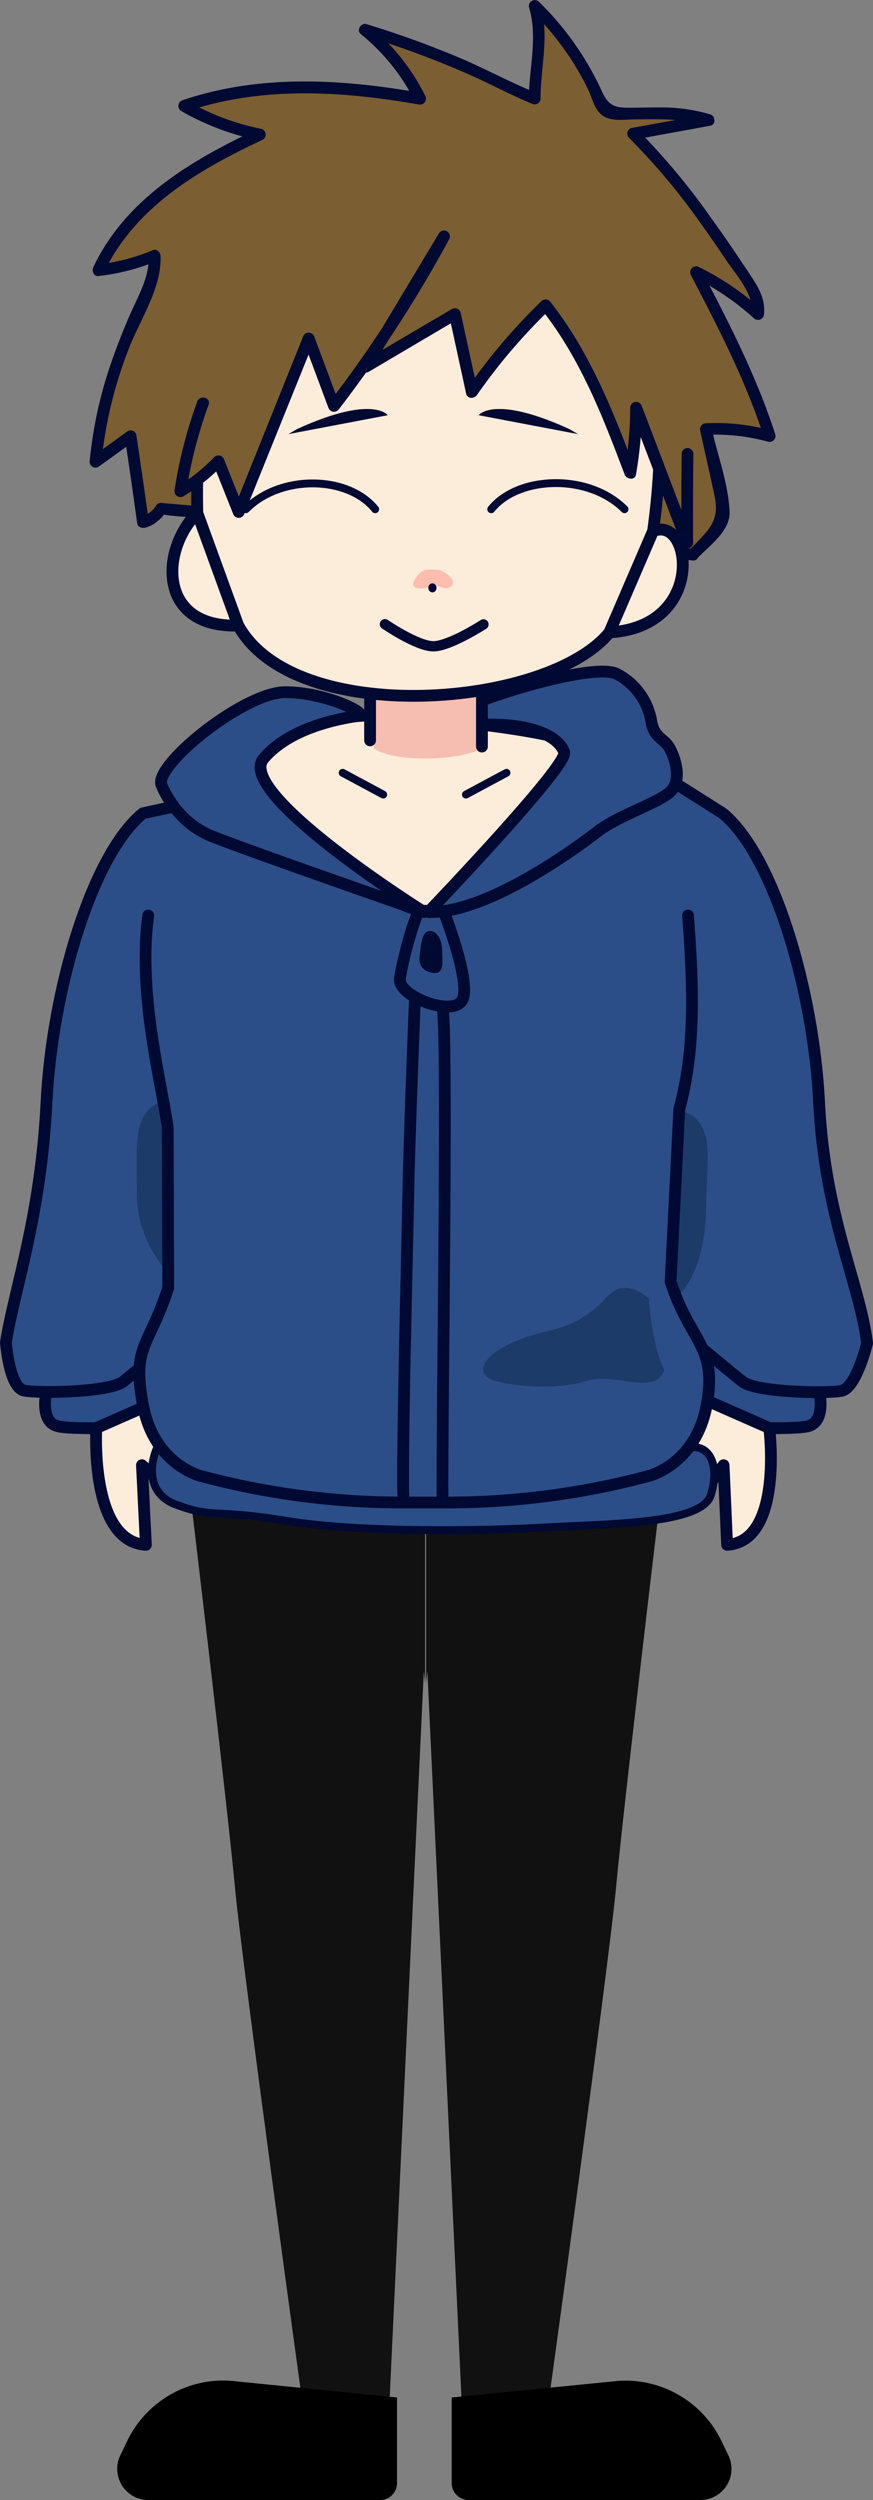 <svg xmlns="http://www.w3.org/2000/svg" viewBox="0 0 222.26 636.29"><rect x="0" y="0" width="222.26" height="636.29" fill="#808080" stroke="none"/><defs><style>.cls-1{fill:#111;}.cls-2,.cls-4{fill:#2c4e88;}.cls-11,.cls-14,.cls-2,.cls-3,.cls-4,.cls-7,.cls-8{stroke:#000931;}.cls-14,.cls-2,.cls-3,.cls-4,.cls-7,.cls-8{stroke-linecap:round;stroke-linejoin:round;}.cls-11,.cls-2,.cls-3,.cls-8{stroke-width:3px;}.cls-3{fill:#fcecda;}.cls-4,.cls-7{stroke-width:2px;}.cls-5{fill:#1c3b69;}.cls-6{fill:#f6beb0;}.cls-11,.cls-14,.cls-7,.cls-8{fill:none;}.cls-9{fill:#000931;}.cls-10{fill:#7b5f32;}.cls-11{stroke-miterlimit:10;}.cls-12{fill:#ffbdad;}.cls-13{fill:#000333;}.cls-14{stroke-width:2.62px;}</style></defs><title>boy_good</title><g id="レイヤー_2" data-name="レイヤー 2"><g id="_男_表情パターン" data-name="【男】表情パターン"><g id="体調良い時"><g id="体"><g id="下半身"><path class="cls-1" d="M48.66,382.24s9.18,76.81,11.14,97.95C61.65,500.15,77,611.61,77,611.61H99.15l8.75-186.3.32,3V378.25Z"/><path class="cls-1" d="M168,382.24s-9.17,76.81-11.14,97.95c-1.85,20-17.22,131.42-17.22,131.42H117.55l-8.74-186.3-.33,3V378.25Z"/><path d="M37.78,636.29h59a4.3,4.3,0,0,0,4.3-4.3V610.2L59.28,606q-1.22-.12-2.43-.12h0a27.14,27.14,0,0,0-24.46,15.38l-1.75,3.63A7.93,7.93,0,0,0,37.78,636.29Z"/><path d="M178.27,636.29h-59A4.3,4.3,0,0,1,115,632V610.2l41.8-4.17q1.22-.12,2.43-.12h0a27.14,27.14,0,0,1,24.46,15.38l1.75,3.63A7.93,7.93,0,0,1,178.27,636.29Z"/></g><g id="上半身"><path class="cls-2" d="M11.85,353.93s-2,8.15,3.1,9.13,23.5,0,23.5,0L49,347.24l-13.88-2.68Z"/><path class="cls-3" d="M24.53,363.45s-1.81,28.83,12.61,29.74l-1-20.28L45,381.07l5.92-29.23Z"/><path class="cls-4" d="M165.36,192.44A48.83,48.83,0,0,1,170.6,196c1.55,1.35,9.36,19.12,8.15,30.56s3.07,132.16,3.07,132.16,1.72,18.58-12.7,20.53S63.5,372,63.5,372s-30.3-20.69-31.76-42,4.15-89.63,4.15-89.63L50.73,200l24.82-7.53Z"/><path class="cls-2" d="M67.12,237l-4.17,25v63.52s-28.11,23.37-31.58,26.11S10,354.66,6.18,353.93,1.5,341.67,1.5,341.67c2.22-13.91,8.88-31.91,10.34-61.12S23.62,217.41,36.37,207l17.72-3.86L64.6,215.93"/><path class="cls-2" d="M208.53,353.93s2,8.15-3.1,9.13-23.49,0-23.49,0l-10.58-15.82,13.87-2.68Z"/><path class="cls-3" d="M195.85,363.45s3.69,28.83-10.73,29.74l-.9-20.28-7.9,10.77-6.84-31.84Z"/><path class="cls-2" d="M153.27,237l4.16,25v63.52s28.11,23.37,31.58,26.11,21.36,3.1,25.19,2.37,6.56-12.16,6.56-12.16c-2-15.63-10.76-32-12.22-61.22S196.76,217.41,184,207L166.3,195.79l-13.52,6.44"/><path class="cls-4" d="M43.36,363.73C39,367.2,35,379.24,44.7,382.9S54.37,384,73,387.09s50.75,2.56,66.08,1.65,39.61-.73,41.89-8.22-.24-12.32-4.47-12.18-59.87-4.61-59.87-4.61l-65.9-1.28Z"/><path class="cls-5" d="M58.17,304.47c0,13.55,1.18,25.73-5.25,25.73S34.86,318,34.86,304.47c0-5.43-.53-14.44.89-18.51,2.12-6.07,6.91-6,10.77-6C53,279.94,58.17,290.92,58.17,304.47Z"/><path class="cls-5" d="M179.77,307.14c0,13.55-5.22,24.53-11.65,24.53s-11.66-11-11.66-24.53,5.22-24.53,11.66-24.53c4.41,0,9.67-.61,11.65,7C180.67,293.1,179.77,302.89,179.77,307.14Z"/><path class="cls-3" d="M55.77,193.66s24-11.65,38.45-11.54,47.59,4.12,51.24,6.92S118.65,234.48,107,231.78s-48.38-26.44-48.38-26.44Z"/><path class="cls-2" d="M175.16,233c1.82,23.12,1.22,36.48-2.21,49.28l-2.22,43.91c5,15.56,12,16.19,9.18,31.45S165,375.7,165,375.7a198.4,198.4,0,0,1-52,6.71h-9.73a198.52,198.52,0,0,1-52-6.71s-12-2.78-14.86-18.06,1.38-14.32,6.42-29.88l-.13-40.82C41,275.13,35.05,252.68,37.74,233"/><path class="cls-2" d="M109.07,232.12s35.66-37.24,34.56-40.65-6.81-7.3-20.2-7.06L118.62,180a81.18,81.18,0,0,1,8.86-3.38c7.26-2.51,24.79-7.33,29.48-5.14a16.72,16.72,0,0,1,8.82,11.93c.73,4.62,3.41,4.38,4.87,7.3s2.92,8,0,10.8-13.14,6-18.5,10.13S123.92,232.6,109.07,232.12Z"/><path class="cls-2" d="M54.07,212.89c9.82,3.92,53.88,19.23,53.88,19.23s-48.3-30.28-40.83-39.07,22-10.44,24.28-10.94-8.56-5.94-18.78-5.94S40.25,193.86,41,199.46C41,199.46,44.24,209,54.07,212.89Z"/><path class="cls-6" d="M122.7,176.17V190.5s-4.4,2.55-14.47,2.55-13-2.55-13-2.55V176.17H122.7"/><line class="cls-7" x1="87.24" y1="196.69" x2="97.56" y2="202.23"/><line class="cls-7" x1="128.95" y1="196.69" x2="118.62" y2="202.23"/><path class="cls-8" d="M107,231.78l5.94.12s7.26,18.47,4.7,22.73-16.31-1.1-15.82-5.48S106,231.44,107,231.78Z"/><path class="cls-9" d="M109.07,237c1.83-.37,3.44,1.65,3.53,5.07s.46,6.3-3,5.43-2.83-4-2.65-5.19S107.28,237.38,109.07,237Z"/><path class="cls-8" d="M105.65,253.8s-1.45,35.75-1.69,49.63-1.74,68.71-1.23,78.89"/><path class="cls-8" d="M112.66,382.32c-.18-20.24,1.42-117.67,0-126.2"/><line class="cls-8" x1="94.22" y1="175.8" x2="94.22" y2="188.43"/><line class="cls-8" x1="122.7" y1="190.01" x2="122.7" y2="176.17"/><path class="cls-5" d="M169.12,348.74a4.4,4.4,0,0,1-1.85,2.39c-4.62,2.44-11.32-1.58-17.89.37s-16.19,1.82-23.12,0-2.8-9,13-12.65,14.34-12.7,21.54-10.84a9.85,9.85,0,0,1,4.36,2.45c.62,7.67,2,13.69,3.4,17Z"/></g></g><g id="顔"><path class="cls-10" d="M176.37,141.15l6-6.42a5.19,5.19,0,0,0,1.6-6.09l-4.31-19.46A47,47,0,0,1,196,111c-4.6-14.59-11.72-28.24-18.82-41.79A63,63,0,0,1,193,80c.7-3-1.11-6-2.84-8.58C181.38,58.25,172.52,45,161.23,34l19.2-3.47c-7.61-2.63-15.94-1.37-24-1.68a4.26,4.26,0,0,1-2.06-.45,4.47,4.47,0,0,1-1.49-2.23,73.05,73.05,0,0,0-16.77-24.7c2.47,6.93-.15,16.26,0,23.62l-3.45-1.42A232.77,232.77,0,0,0,92.89,7.59,50,50,0,0,1,107,25.12C87,21.53,66,20.21,46.88,27a59.47,59.47,0,0,0,19.27,7.27c-8.29,3.88-16.48,8.1-23.74,13.67S28.8,60.44,25.06,68.79a46.36,46.36,0,0,0,14.3-3.7c.47,3.86-1.28,7.6-2.9,11.14-6,13.12-11,26.94-12.14,41.33l8.93-6.49q1.64,10.91,3.14,21.81c1.39.07,3.91-2.16,4.57-3.39Z"/><path class="cls-9" d="M177.43,142.21c3.07-3.29,8.53-7,8.32-12-.29-7-3.13-14.61-4.64-21.43l-1.45,1.9a50.73,50.73,0,0,1,15.89,1.74,1.51,1.51,0,0,0,1.84-1.84c-4.75-14.73-11.81-28.47-19-42.15l-2.05,2A67.25,67.25,0,0,1,191.94,81,1.52,1.52,0,0,0,194.5,80c.43-4.25-1.74-7.38-4-10.8-2.92-4.38-5.87-8.75-8.93-13A177,177,0,0,0,162.29,33l-.66,2.51L180.83,32c1.54-.28,1.31-2.49,0-2.89a44.25,44.25,0,0,0-13.1-1.77c-2.61,0-5.22.08-7.82.08-3.67,0-5.12-.75-6.72-4.28a76.12,76.12,0,0,0-16-22.71,1.51,1.51,0,0,0-2.5,1.46c2.28,7.56,0,15.51-.06,23.22l1.9-1.45c-6.5-2.66-12.68-6-19.16-8.8A247.64,247.64,0,0,0,93.29,6.14c-1.36-.42-2.64,1.54-1.46,2.51a52,52,0,0,1,13.83,17.22l1.7-2.2c-20.23-3.57-41.14-4.86-60.88,1.84a1.52,1.52,0,0,0-.36,2.74,65.58,65.58,0,0,0,19.63,7.42l-.35-2.74C48.68,40.8,31.94,50.67,23.76,68c-.42.9.06,2.4,1.3,2.25a53.63,53.63,0,0,0,14.69-3.75l-1.89-1.45c.24,5.55-2.77,10.39-4.9,15.33-1.6,3.72-3.1,7.48-4.43,11.31a107.35,107.35,0,0,0-5.71,25.83,1.5,1.5,0,0,0,2.25,1.29L34,112.37l-2.2-.9q1.64,10.91,3.14,21.81c.12.85,1.14,1.18,1.85,1.05a7.15,7.15,0,0,0,3.22-1.6c.47-.37,2.73-2.28,1-1.74a5.11,5.11,0,0,1,1.55.13c2.71.33,5.45.47,8.17.71l31.7,2.73,75.7,6.52,18.26,1.57c1.92.16,1.91-2.84,0-3L57.82,129.44,41,128a1.49,1.49,0,0,0-1.3.74A6.12,6.12,0,0,1,36,131.44l1.85,1q-1.52-10.9-3.15-21.8a1.5,1.5,0,0,0-2.2-.9l-8.93,6.48,2.26,1.3a108.38,108.38,0,0,1,6.83-28.43c2.84-7.53,8.58-15.73,8.21-24,0-.86-1-1.84-1.9-1.44a50.65,50.65,0,0,1-13.9,3.64l1.29,2.26c8-16.93,24.27-26.36,40.56-34a1.52,1.52,0,0,0-.36-2.75,62.54,62.54,0,0,1-18.91-7.11l-.36,2.74c19.23-6.53,39.57-5.31,59.28-1.84a1.52,1.52,0,0,0,1.69-2.2A53.81,53.81,0,0,0,94,6.53L92.5,9a238.81,238.81,0,0,1,26.78,9.9c5.53,2.45,10.85,5.32,16.44,7.62a1.51,1.51,0,0,0,1.9-1.45c0-8,2.33-16.15-.05-24l-2.51,1.46a74.46,74.46,0,0,1,10.79,13.28,72.61,72.61,0,0,1,3.68,6.55c.95,1.91,1.54,4.45,2.89,6.12,2.17,2.71,6.12,1.94,9.22,1.91C167.89,30.33,174,30.12,180,32V29.1l-19.2,3.47a1.51,1.51,0,0,0-.66,2.5A167.6,167.6,0,0,1,177.94,56.2c2.39,3.32,4.72,6.7,7,10.1C187.61,70.22,192,75,191.5,80l2.56-1.06a69.88,69.88,0,0,0-16.17-11,1.51,1.51,0,0,0-2,2.06c7,13.44,14,26.94,18.66,41.43l1.84-1.85a53,53,0,0,0-16.68-1.85,1.52,1.52,0,0,0-1.44,1.9l3.44,15.56c.86,3.85,1,6.43-1.55,9.81a66.51,66.51,0,0,1-4.8,5.14C174,141.49,176.1,143.62,177.43,142.21Z"/><path class="cls-3" d="M109.23,49.33s-61-15.33-59,81.18c-9.45,9.46-10.1,29.35,10.44,28.7,14.34,26.08,78.85,21,94.5,1.74,24.75-1.42,20.91-30,11.1-25.75C179.8,36.48,109.23,49.33,109.23,49.33Z"/><line class="cls-11" x1="60.65" y1="159.21" x2="50.21" y2="130.51"/><path class="cls-10" d="M46.25,125a40.71,40.71,0,0,0,9.72-7.7l5.18,13L79,86.12l6.42,17.21c14.74-13.92,30.94-59,39.06-74.14,0,0-132.1,52.07-72.42,73.42Z"/><path class="cls-10" d="M124.44,29.19c41.34,9.52,50.95,86.33,50.95,86.33q-.13,11.28-.06,22.56l-13.08-34.33a88.56,88.56,0,0,1-1.46,16.65c-5.64-15-11.45-30.26-21.54-42.69A138,138,0,0,0,120.47,99.8q-2.16-9.93-4.31-19.86L93.47,93.33"/><path class="cls-9" d="M173.55,115.52q-.13,11.28-.07,22.56l3-.4-13.08-34.33a1.51,1.51,0,0,0-2.95.4A97.33,97.33,0,0,1,159,120h2.89c-5.75-15.25-11.7-30.46-21.92-43.35a1.51,1.51,0,0,0-2.12,0,147.8,147.8,0,0,0-19,22.39l2.74.36-4.32-19.86a1.51,1.51,0,0,0-2.2-.9L92.37,92l2,2.06L114.3,60.93l-2.59-1.52a323.24,323.24,0,0,1-28,43.16l2.74.36-6.42-17.2a1.51,1.51,0,0,0-2.89,0L59.36,130h2.89l-5.18-13a1.51,1.51,0,0,0-2.5-.66,45,45,0,0,1-9.42,7.47l2.2,1.69A116.57,116.57,0,0,1,53.12,103c.66-1.81-2.23-2.6-2.89-.79a115.65,115.65,0,0,0-5.77,22.43,1.52,1.52,0,0,0,2.2,1.69,48.13,48.13,0,0,0,10-7.94l-2.51-.66,5.18,13a1.51,1.51,0,0,0,2.89,0L80.06,86.52H77.17l6.42,17.21a1.52,1.52,0,0,0,2.74.36,324.52,324.52,0,0,0,28-43.16,1.5,1.5,0,0,0-2.59-1.52L91.83,92.57a1.51,1.51,0,0,0,2.06,2.05l22.68-13.39-2.21-.89,4.32,19.86c.29,1.35,2,1.34,2.74.35A144.91,144.91,0,0,1,140,78.77h-2.12c9.87,12.45,15.6,27.3,21.15,42,.46,1.23,2.61,1.6,2.89,0a101.56,101.56,0,0,0,1.51-17l-3,.4,13.09,34.33c.57,1.5,3,1.4,2.94-.4q-.06-11.28.07-22.56a1.5,1.5,0,0,0-3,0Z"/><path class="cls-9" d="M147.17,110.49l-25.31-4.81s3.76-5.3,23,3.48"/><path class="cls-7" d="M125.06,129.61c6.86-8.54,24.74-9.2,33.94,0"/><path class="cls-9" d="M73.41,110.49l25.31-4.81s-3.76-5.3-23,3.48"/><path class="cls-7" d="M95.52,129.61c-6.86-8.54-24-9-32.93,0"/><g id="グループ_370" data-name="グループ 370"><path id="パス_1151" data-name="パス 1151" class="cls-12" d="M110.41,149.17c-3.76,1.23-6.38.68-4.7-1.88s2.87-2.41,5.29-2.3,5.51,3,3.84,4.29S111.8,148.71,110.41,149.17Z"/></g><g id="グループ_371" data-name="グループ 371"><ellipse id="楕円形_27" data-name="楕円形 27" class="cls-13" cx="110.09" cy="149.62" rx="1.04" ry="1.15"/></g><path class="cls-14" d="M123.09,158.92s-8.64,5.57-12.76,5.57S98,158.87,98,158.87"/><line class="cls-3" x1="155.15" y1="160.95" x2="166.25" y2="135.2"/></g></g></g></g></svg>